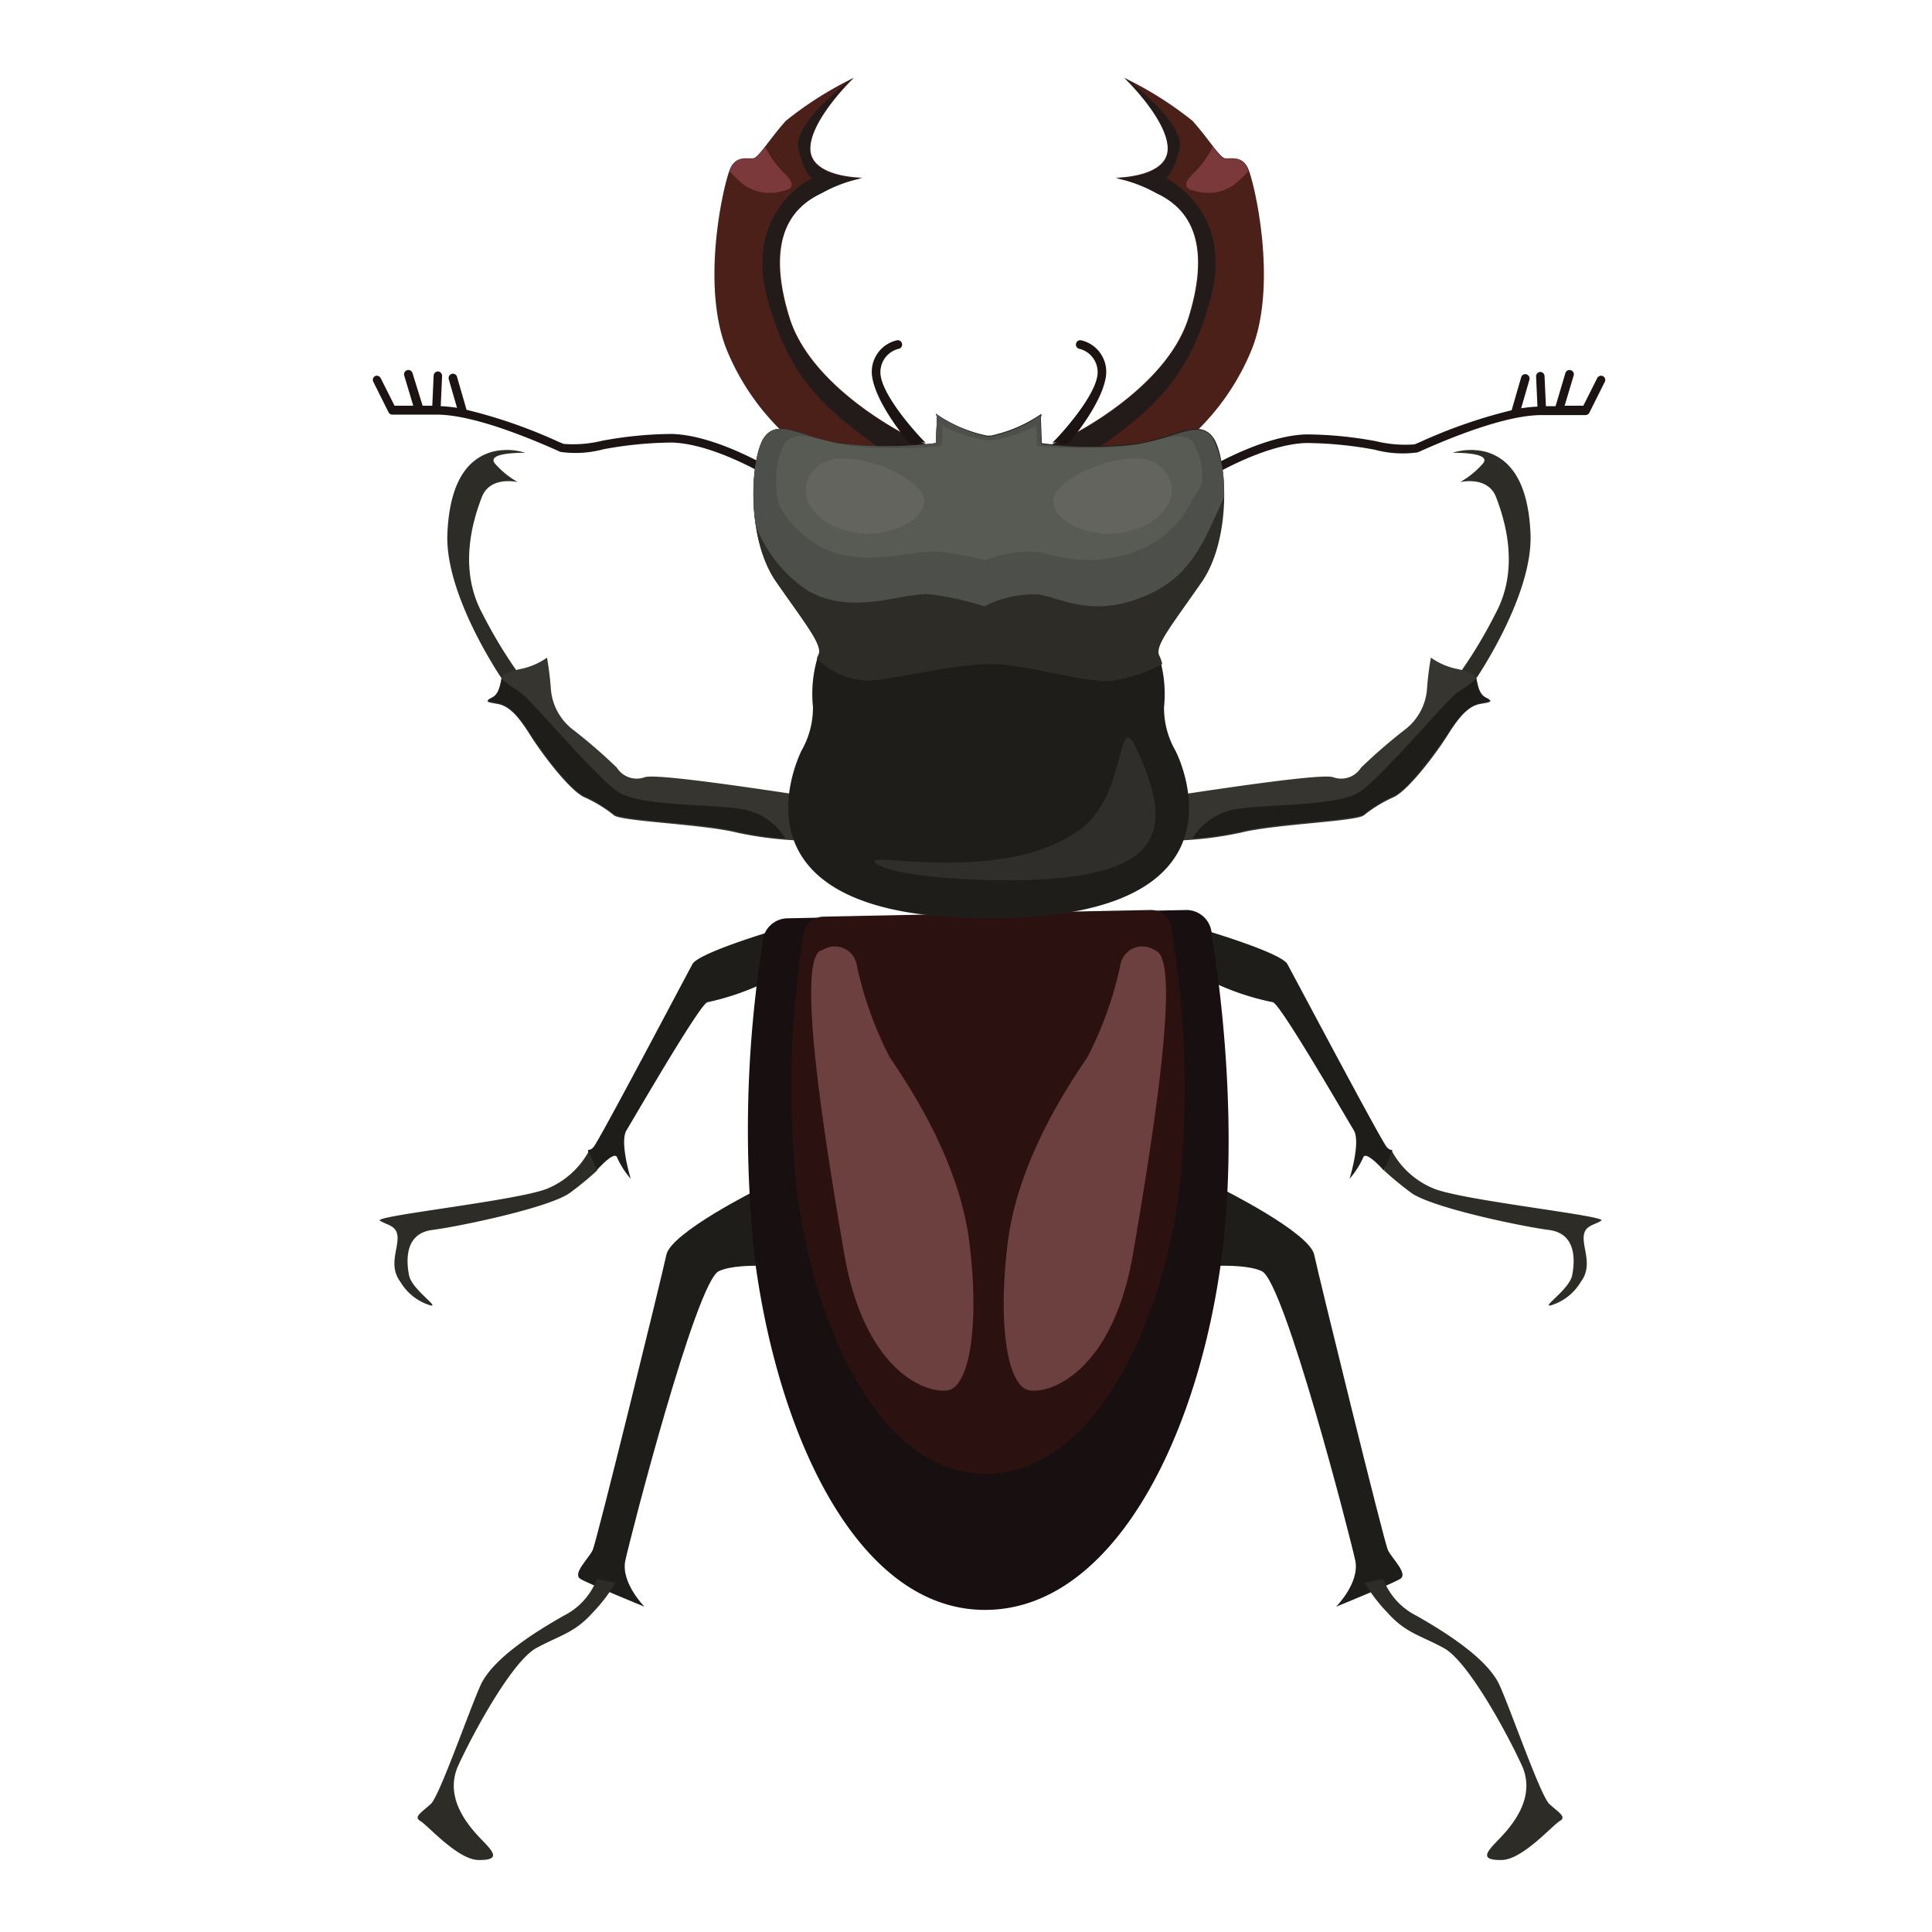 <svg id="bugs&#x6606;&#x866B;" xmlns="http://www.w3.org/2000/svg" viewbox="0 0 128 128" width="128" height="128"><defs><style>.cls-1{fill:#2d2c26;stroke:none;}.cls-2{fill:#1e1d1a;stroke:none;}.cls-3{fill:#4a2018;stroke:none;}.cls-4{fill:#231b19;stroke:none;}.cls-5{fill:#7b393c;stroke:none;}.cls-6{fill:#1b1413;stroke:none;}.cls-7{fill:#37352f;stroke:none;}.cls-8{fill:#181010;stroke:none;}.cls-9{fill:#2b1211;stroke:none;}.cls-10{fill:#6c403f;stroke:none;}.cls-11{fill:#4d4f4a;stroke:none;}.cls-12{fill:#585a54;stroke:none;}.cls-13{fill:#2f2e2b;stroke:none;}.cls-14{fill:#63645e;stroke:none;}</style></defs><title>bugs&#x6606;&#x866B;</title><path class="cls-1" d="M33.27,45s-3.8-5.53-3.63-9.63,1.83-5.1,2.94-5.43a4,4,0,0,1,2.22.06s-2.66-.06-2,.72a5.84,5.84,0,0,0,1.5,1.22s-1.83-.44-2.38,1-1.61,4.71.06,7.75A30.69,30.69,0,0,0,34.63,45Z"/><path class="cls-1" d="M97.77,45s3.8-5.53,3.63-9.63-1.83-5.1-2.94-5.43a4,4,0,0,0-2.22.06s2.66-.06,2,.72a5.84,5.84,0,0,1-1.5,1.22s1.83-.44,2.38,1,1.61,4.71-.06,7.75A30.69,30.69,0,0,1,96.42,45Z"/><path class="cls-2" d="M80,61.68s4.88,1.45,5.29,2.19S91.53,75.63,91.88,76s.37,0,.35.33a4.2,4.2,0,0,1-.55,1.22s-1.21-1.39-1.37-.85a5.62,5.62,0,0,1-.9,1.4s.76-2.44.28-3.22-4.87-8.39-5.36-8.48a17.13,17.13,0,0,1-4.17-1.42,5.15,5.15,0,0,1-1.33-1.52Z"/><path class="cls-1" d="M92.23,76.29A5.55,5.55,0,0,0,95,78.75c1.94.79,11.55,1.81,11.09,2.12s-1.15.3-1.17,1.12.59,1.91-.19,2.94a3.47,3.47,0,0,1-2,1.56c-.6.11,1.25-1.07,1.43-2s.31-2.76-1.53-3-7.88-1.5-9.17-2.49a22.26,22.26,0,0,1-1.76-1.45Z"/><path class="cls-2" d="M81,78.79s5.76,2.87,6.07,4.34,4.62,19,4.88,19.56,1.38,1.58.81,1.92-4.24,1.84-4.24,1.84,1.58-1.59,1.27-3.06-4.69-18.46-6.19-19.17-5.63-.16-5.63-.16Z"/><path class="cls-1" d="M91.64,104.61a4.53,4.53,0,0,0,2.23,2.45c1.75,1,4.68,2.79,5.49,4.61s2.71,7.32,3.29,7.85,1.17.86.7,1.12-2.47,2.57-3.86,2.59-1.06-.46-.38-1.17,2.8-2.75,1.71-5.11-3.6-6.91-5.16-7.76-2.53-1-3.72-2.33a10.64,10.64,0,0,1-1.53-2Z"/><path class="cls-2" d="M51.17,61.68s-4.88,1.45-5.29,2.19S39.67,75.63,39.32,76s-.37,0-.35.33a4.2,4.2,0,0,0,.55,1.22s1.21-1.39,1.37-.85a5.62,5.62,0,0,0,.9,1.4s-.76-2.44-.28-3.22,4.87-8.39,5.36-8.48A17.13,17.13,0,0,0,51,64.94a5.15,5.15,0,0,0,1.33-1.52Z"/><path class="cls-1" d="M39,76.29a5.55,5.55,0,0,1-2.74,2.46c-1.94.79-11.55,1.81-11.09,2.12s1.15.3,1.17,1.12-.59,1.91.19,2.94a3.47,3.47,0,0,0,2,1.56c.6.11-1.25-1.07-1.43-2s-.31-2.76,1.53-3,7.88-1.5,9.17-2.49a22.26,22.26,0,0,0,1.76-1.45Z"/><path class="cls-2" d="M50.22,78.79s-5.76,2.87-6.07,4.34-4.62,19-4.88,19.56-1.38,1.58-.81,1.92,4.24,1.84,4.24,1.84-1.58-1.59-1.27-3.06,4.69-18.46,6.19-19.17,5.63-.16,5.63-.16Z"/><path class="cls-1" d="M39.55,104.61a4.53,4.53,0,0,1-2.23,2.45c-1.75,1-4.68,2.79-5.49,4.61s-2.71,7.32-3.29,7.85-1.17.86-.7,1.12,2.47,2.57,3.86,2.59,1.06-.46.38-1.17-2.8-2.75-1.71-5.11,3.6-6.91,5.16-7.76,2.53-1,3.72-2.33a10.64,10.64,0,0,0,1.53-2Z"/><path class="cls-3" d="M69.74,29.38c.21.07,7.44-3.31,9-8.34s0-7.3-2.14-8.27a9.17,9.17,0,0,0-2.69-1s3.45,0,3.45-1.93-2.89-4.69-2.89-4.69A23.55,23.55,0,0,1,79,8c1,1.1,1.79,2.41,2.14,2.48s1.1-.21,1.52.62,2.07,7.79.21,12.2a15.93,15.93,0,0,1-5.17,6.61,49,49,0,0,1-6.41.28C69.74,30,69.74,29.38,69.74,29.38Z"/><path class="cls-4" d="M77.39,9.88c0,1.93-3.45,1.93-3.45,1.93a9.17,9.17,0,0,1,2.69,1c2.14,1,3.72,3.24,2.14,8.27s-8.82,8.41-9,8.34c0,0,0,.62,1.52.83a6.62,6.62,0,0,0,.69,0l.55-.39c3.65-2.62,6.27-4.62,7.72-10.27s-3-7.79-3-7.79.48-.21.9-1.93-3.58-4.69-3.58-4.69S77.39,7.95,77.39,9.88Z"/><path class="cls-5" d="M82.62,11.12c-.41-.83-1.17-.55-1.52-.62-.16,0-.42-.35-.75-.78a6.65,6.65,0,0,1-1.18,1.67c-.69.62-.83,1.1-.07,1.24a3,3,0,0,0,2.69-.41,11.71,11.71,0,0,0,.92-.87A2.17,2.17,0,0,0,82.62,11.12Z"/><path class="cls-6" d="M70.44,29.47a.49.49,0,0,1-.28-.1c-.11-.11-.52,0-.4-.08s2.68-2.77,2.94-4.38a1.59,1.59,0,0,0-1.23-1.81.29.29,0,0,1,.13-.56A2.14,2.14,0,0,1,73.26,25c-.29,1.8-2.32,4.21-2.42,4.31A1.1,1.1,0,0,1,70.44,29.47Z"/><path class="cls-7" d="M53.64,52.76c-.26,0-10-1.58-10.92-1.27a1.55,1.55,0,0,1-1.85-.63,35.71,35.71,0,0,0-3-2.59,3.75,3.75,0,0,1-1.37-2.59,20.06,20.06,0,0,0-.26-2.11,4.58,4.58,0,0,1-1.69.74c-1,.21-1.27.37-1.37.84s-.21.9-.63,1.11-.32.26.37.37,1.27.58,2.16,2,2.64,3.69,3.59,4.17a9,9,0,0,1,2,1.21c.47.42,5.86.58,8.18,1.16a23.72,23.72,0,0,0,5.22.53Z"/><path class="cls-2" d="M35.12,48.59c-.9-1.37-1.48-1.85-2.16-2s-.79-.16-.37-.37.53-.63.63-1.11a1.16,1.16,0,0,1,0-.16,10.07,10.07,0,0,0,1.26.93c.5.25,4.91,5.5,6.42,6.55s6.42.8,8.48,1.22a4.21,4.21,0,0,1,2.66,1.9,19.05,19.05,0,0,1-3.2-.46c-2.32-.58-7.7-.74-8.18-1.16a9,9,0,0,0-2-1.21C37.76,52.28,36,50,35.12,48.59Z"/><path class="cls-6" d="M24.84,24.92a.29.29,0,0,1,.38.13l.92,1.83h1.24l-.6-2a.28.28,0,1,1,.55-.16L28,26.88h.64l.09-2a.29.29,0,0,1,.29-.27h0a.29.29,0,0,1,.27.3l-.09,2a9.29,9.29,0,0,1,1.08.11l-.55-1.9a.29.29,0,0,1,.2-.35.28.28,0,0,1,.35.2l.63,2.18a33.63,33.63,0,0,1,6.05,2.1l.38.16a8.15,8.15,0,0,0,2.56-.21,26,26,0,0,1,4.59-.45c3,.07,6.74,2.36,6.9,2.46a.29.29,0,1,1-.3.48s-3.73-2.31-6.61-2.37a25.82,25.82,0,0,0-4.48.44,7.15,7.15,0,0,1-2.87.18l-.38-.17c-1.3-.57-5.27-2.3-7.82-2.3H26a.29.29,0,0,1-.26-.16l-1-2A.29.29,0,0,1,24.84,24.92Z"/><path class="cls-3" d="M61.31,29.38c-.21.07-7.44-3.31-9-8.34s0-7.3,2.14-8.27a9.17,9.17,0,0,1,2.69-1s-3.45,0-3.45-1.93,2.89-4.69,2.89-4.69A23.55,23.55,0,0,0,52.07,8c-1,1.1-1.79,2.41-2.14,2.48s-1.1-.21-1.52.62-2.07,7.79-.21,12.2a15.93,15.93,0,0,0,5.17,6.61,49,49,0,0,0,6.41.28C61.31,30,61.31,29.38,61.31,29.38Z"/><path class="cls-4" d="M53.66,9.88c0,1.93,3.45,1.93,3.45,1.93a9.17,9.17,0,0,0-2.69,1c-2.14,1-3.72,3.24-2.14,8.27s8.82,8.41,9,8.34c0,0,0,.62-1.52.83a6.62,6.62,0,0,1-.69,0l-.55-.39c-3.65-2.62-6.27-4.62-7.72-10.27s3-7.79,3-7.79-.48-.21-.9-1.93,3.58-4.69,3.58-4.69S53.66,7.95,53.66,9.88Z"/><path class="cls-5" d="M48.42,11.12c.41-.83,1.17-.55,1.52-.62.16,0,.42-.35.75-.78a6.65,6.65,0,0,0,1.18,1.67c.69.62.83,1.1.07,1.24a3,3,0,0,1-2.69-.41,11.71,11.71,0,0,1-.92-.87A2.17,2.17,0,0,1,48.42,11.12Z"/><path class="cls-6" d="M60.61,29.47a.49.49,0,0,0,.28-.1c.11-.11.52,0,.4-.08s-2.68-2.77-2.94-4.38a1.59,1.59,0,0,1,1.23-1.81.29.29,0,0,0-.13-.56A2.14,2.14,0,0,0,57.79,25c.29,1.8,2.32,4.21,2.42,4.31A1.1,1.1,0,0,0,60.61,29.47Z"/><path class="cls-8" d="M50.52,62.52a1.68,1.68,0,0,1,1.68-1.68l26.4-.55A1.68,1.68,0,0,1,80.28,62s2.06,11.31.59,21.8c-1.65,11.77-7.27,22.86-15.61,22.86s-13.6-11.3-15.2-22.86A78.8,78.8,0,0,1,50.52,62.52Z"/><path class="cls-9" d="M53.22,62.08a1.37,1.37,0,0,1,1.38-1.35l21.63-.44a1.37,1.37,0,0,1,1.38,1.35,62.73,62.73,0,0,1,.48,17.57c-1.35,9.49-6,18.43-12.79,18.43S54.15,88.54,52.84,79.22A62.53,62.53,0,0,1,53.22,62.08Z"/><path class="cls-10" d="M76.43,62.91a1.47,1.47,0,0,0-2.18.92,24.09,24.09,0,0,1-2.2,6.2c-1.34,2-4.62,6.88-5.29,12.34s0,9.49,1.43,9.74,5.54-1.26,6.88-9.07,3.11-19,1.6-20Z"/><path class="cls-10" d="M54.56,62.91a1.47,1.47,0,0,1,2.18.92,24.09,24.09,0,0,0,2.2,6.2c1.34,2,4.62,6.88,5.29,12.34s0,9.49-1.43,9.74S57.26,90.85,55.92,83s-3.11-19-1.6-20Z"/><path class="cls-7" d="M77.4,52.76c.26,0,10-1.58,10.92-1.27a1.55,1.55,0,0,0,1.85-.63,35.71,35.71,0,0,1,3-2.59,3.75,3.75,0,0,0,1.37-2.59,20.06,20.06,0,0,1,.26-2.11,4.58,4.58,0,0,0,1.69.74c1,.21,1.27.37,1.37.84s.21.9.63,1.11.32.26-.37.37-1.27.58-2.16,2-2.64,3.69-3.59,4.17a9,9,0,0,0-2,1.21c-.47.42-5.86.58-8.18,1.16a23.72,23.72,0,0,1-5.22.53Z"/><path class="cls-2" d="M95.92,48.59c.9-1.37,1.48-1.85,2.16-2s.79-.16.37-.37-.53-.63-.63-1.11a1.16,1.16,0,0,0,0-.16,10.07,10.07,0,0,1-1.26.93c-.5.25-4.91,5.5-6.42,6.55s-6.42.8-8.48,1.22a4.21,4.21,0,0,0-2.66,1.9,19.05,19.05,0,0,0,3.2-.46c2.32-.58,7.7-.74,8.18-1.16a9,9,0,0,1,2-1.21C93.28,52.28,95,50,95.92,48.59Z"/><path class="cls-6" d="M106.2,24.92a.29.29,0,0,0-.38.13l-.92,1.83h-1.24l.6-2a.28.28,0,1,0-.55-.16l-.65,2.19h-.64l-.09-2a.29.29,0,0,0-.29-.27h0a.29.29,0,0,0-.27.3l.09,2a9.29,9.29,0,0,0-1.08.11l.55-1.9a.29.29,0,0,0-.2-.35.28.28,0,0,0-.35.2l-.63,2.18a33.63,33.63,0,0,0-6.05,2.1l-.38.16a8.15,8.15,0,0,1-2.56-.21,26,26,0,0,0-4.59-.45c-3,.07-6.74,2.36-6.9,2.46a.29.29,0,1,0,.3.48s3.73-2.31,6.61-2.37a25.82,25.82,0,0,1,4.48.44,7.15,7.15,0,0,0,2.87.18l.38-.17c1.3-.57,5.27-2.3,7.82-2.3h2.91a.29.29,0,0,0,.26-.16l1-2A.29.29,0,0,0,106.2,24.92Z"/><path class="cls-2" d="M80.33,28.94c-.91-1.18-2.3-.07-4.8.42a27,27,0,0,1-6.54,0l-.07-1.75.08-.2a9.28,9.28,0,0,1-3.36,1.45h-.25A9.28,9.28,0,0,1,62,27.41l.08.2L62,29.36a27,27,0,0,1-6.54,0c-2.51-.49-3.9-1.6-4.8-.42s-1.32,6.61.77,9.61,3.13,4.25,2.78,4.87a8.44,8.44,0,0,0-.35,3.41,5.71,5.71,0,0,1-.77,2.92C52.7,50.6,48,60.83,65.37,60.83h.27C83,60.83,78.31,50.6,77.89,49.76a5.71,5.71,0,0,1-.77-2.92,8.44,8.44,0,0,0-.35-3.41c-.35-.63.7-1.88,2.78-4.87S81.23,30.13,80.33,28.94Z"/><path class="cls-1" d="M73.61,45.11A10.49,10.49,0,0,0,77,44a2.2,2.2,0,0,0-.18-.54c-.35-.63.7-1.88,2.78-4.87s1.67-8.42.77-9.61-2.3-.07-4.8.42a27,27,0,0,1-6.54,0l-.07-1.75.08-.2a9.28,9.28,0,0,1-3.36,1.45h-.25A9.28,9.28,0,0,1,62,27.41l.08.2L62,29.36a27,27,0,0,1-6.54,0c-2.51-.49-3.9-1.6-4.8-.42s-1.32,6.61.77,9.61,3.13,4.25,2.78,4.87a1.58,1.58,0,0,0-.09.21,5.12,5.12,0,0,0,3.25,1.47C59.51,45,63.12,44,65.62,44S71.73,45.26,73.61,45.11Z"/><path class="cls-11" d="M81.07,33a7.83,7.83,0,0,0-.74-4c-.91-1.18-2.3-.07-4.8.42a27,27,0,0,1-6.54,0l-.07-1.75.08-.2a9.28,9.28,0,0,1-3.36,1.45h-.25A9.28,9.28,0,0,1,62,27.41l.08.2L62,29.36a27,27,0,0,1-6.54,0c-2.51-.49-3.9-1.6-4.8-.42-.59.78-1,3.38-.58,5.92a9.14,9.14,0,0,0,3.46,4.29c3.05,1.72,6.42,0,8.22.24a20.91,20.91,0,0,1,3.45.78,7.21,7.21,0,0,1,3.68-.78c1.49.31,3.29,1.33,6.19.39s4.15-2.66,5.33-5.33C80.68,33.88,80.89,33.4,81.07,33Z"/><path class="cls-12" d="M79.63,32.08A4.44,4.44,0,0,0,79,29.26c-.82-.83-2.09,0-4.36.29a31.71,31.71,0,0,1-5.94,0l-.06-1.23.07-.14a9.79,9.79,0,0,1-3.05,1h-.23a9.78,9.78,0,0,1-3.05-1l.07.14-.06,1.23a31.71,31.71,0,0,1-5.94,0c-2.27-.34-3.54-1.12-4.36-.29-.54.54-.88,2.36-.52,4.14a7,7,0,0,0,3.14,3c2.77,1.21,5.83,0,7.46.16a23.79,23.79,0,0,1,3.13.55,8.15,8.15,0,0,1,3.34-.55c1.35.22,3,.93,5.62.27A6.84,6.84,0,0,0,79,33.12Z"/><path class="cls-13" d="M75.89,51c1.81,4.7.29,7.25-8.86,7.32-6.26,0-9.14-.81-9.07-1.28s8.64,1.43,13.48-2C75.14,52.53,73.68,45.31,75.89,51Z"/><path class="cls-14" d="M61.21,33c-.3-1.5-5.13-3.47-6.86-2.25s-1.11,3.55,1.58,4.37S61.51,34.46,61.21,33Z"/><path class="cls-14" d="M69.8,33c.3-1.5,5.13-3.47,6.86-2.25s1.11,3.55-1.58,4.37S69.5,34.46,69.8,33Z"/></svg>
